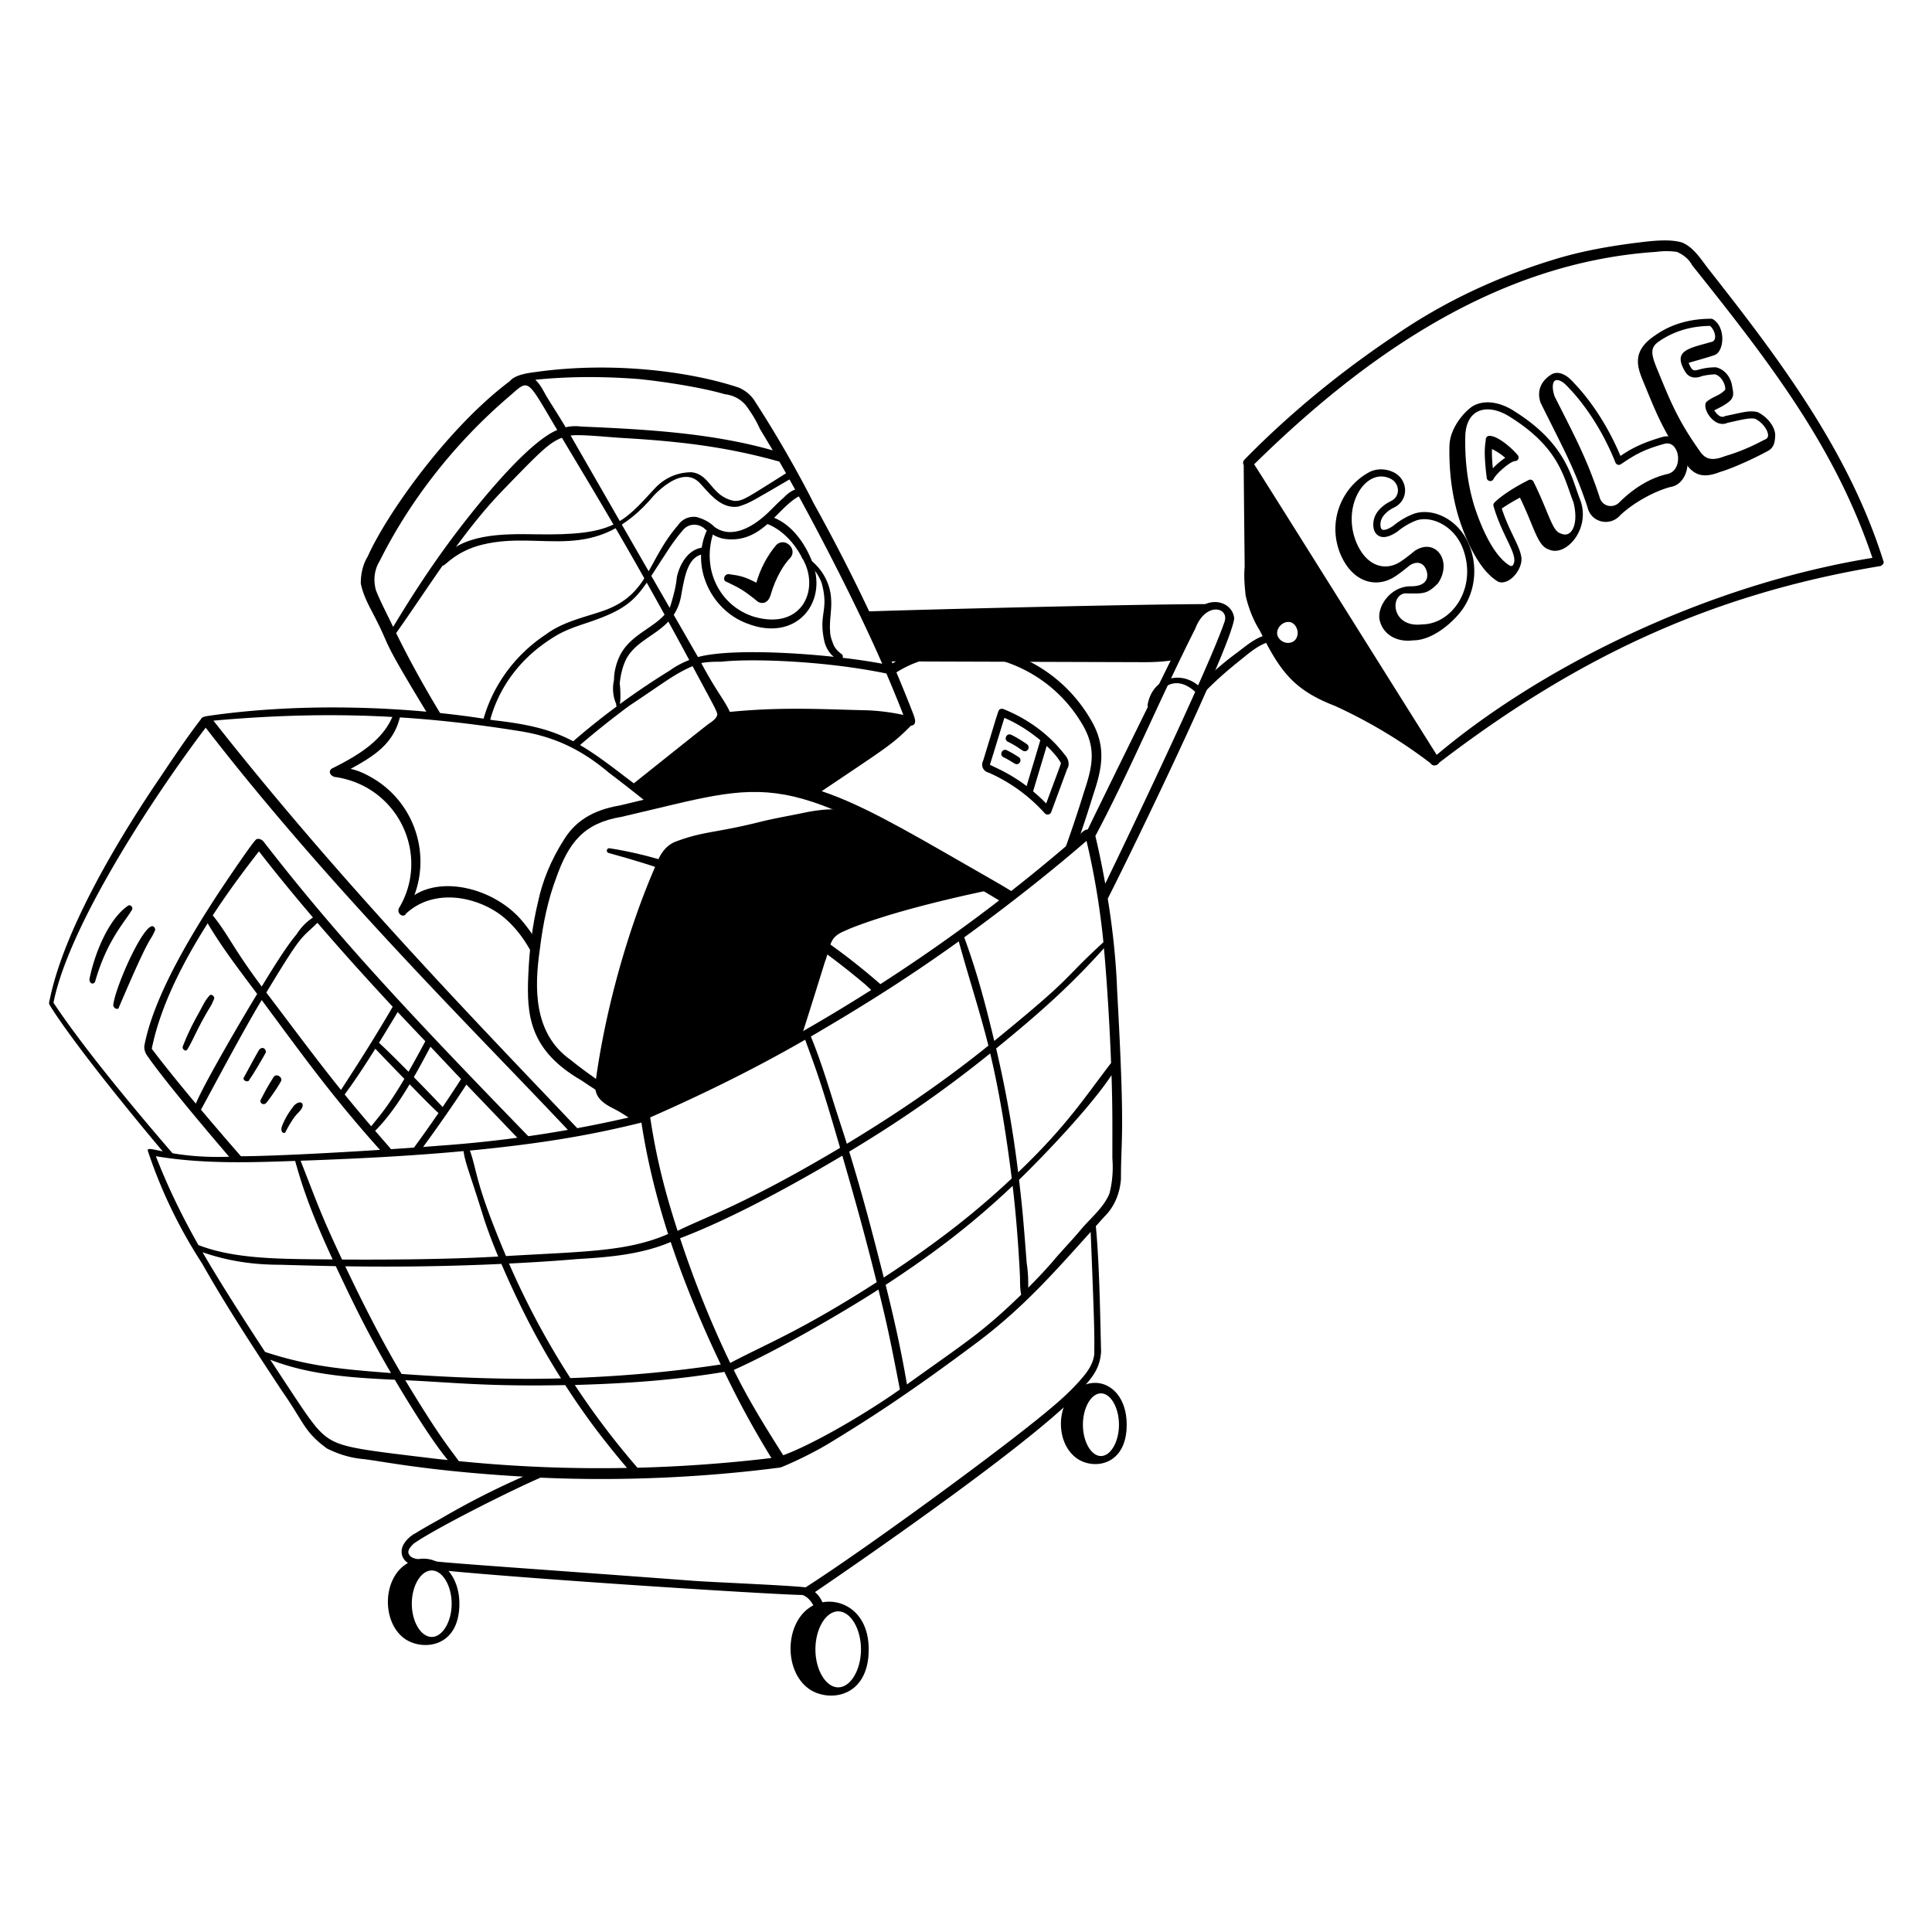 <svg xmlns="http://www.w3.org/2000/svg" fill="none" height="400" width="400"><path fill="currentColor" fill-rule="evenodd" d="M183.672 136.931a348.224 348.224 0 0 0-4.687-10.321c12.284-.427 56.309-1.519 71.177-1.536l.002.002c.67 0 1.278.17 1.796.47-1.786-.251-4.136 1.028-5.496 4.652l-3.17 6.428c-1.812.301-3.9.472-6.29.472l-53.332-.167z" clip-rule="evenodd"/><g fill="currentColor"><path d="M226.322 164.612c1.788-5.362 2.888-9.918-.48-15.604-9.432-16.167-29.826-19.323-41.967-11.066l.803 1.882c11.192-7.959 30.476-5.049 39.44 10.198 2.936 4.992 2.04 8.762.3 13.982-1.39 4.54-2.924 9.019-4.494 13.343l2.976-2.382a259.701 259.701 0 0 0 3.422-10.353z"/><path d="M220.464 156.286c-3.166-4.142-7.566-7.42-12.728-9.484a.797.797 0 0 0-.642.02c-.446.214-.16-.362-3.524 10.612-.644 1.29.228 2.352 1.094 2.518a34.112 34.112 0 0 1 11.638 8.426.8.8 0 0 0 1.346-.256l3.306-8.944c.46-.656.434-1.902-.492-2.892h.002zm-12.52-7.666c2.904 1.258 5.446 2.966 7.444 4.642-.506 1.728-2.4 8-2.84 9.488-3.938-2.986-7.116-4.054-7.61-4.448.172-.414.21-.59 3.008-9.682h-.002zm8.656 17.728a34.516 34.516 0 0 0-2.708-2.5c.502-1.708 2.38-7.928 2.818-9.404 1.46 1.388 2.5 2.672 2.94 3.542.004.202-.266.834-3.048 8.362h-.002z"/><path d="M212.17 155.54c-.586 0-1.148-.848-3.494-1.968-.956-.456-.266-1.898.69-1.444 1.552.742 3.2 1.912 3.27 1.96.632.45.312 1.452-.464 1.452h-.002zM210.482 158.218c-.438 0-1.088-.666-2.722-1.448-.954-.456-.264-1.902.69-1.444.904.432 1.842 1.01 2.47 1.42.666.434.356 1.47-.438 1.47v.002z"/></g><g fill="currentColor"><path d="M160.698 112.856c-1.936 2.26-3.37 5.172-4.102 7.782-2.534-1.27-3.25-1.426-5.722-1.776-1.058 0-1.262 1.418-.484 1.576 2.69 1.336 3.182 1.468 6.184 3.864.846.846 2.418.866 2.998-1.184 1.038-3.67 2.906-6.462 3.932-7.488 1.83-1.832-.998-4.596-2.804-2.774h-.002z"/><path d="M168.302 116.694c-1.508-4.148-4.6-8.624-9.056-9.84-.95-.32-1.558 1.212-.594 1.55 3.156 1.112 5.896 4.088 7.34 6.974 3.922 6.274.31 15.15-9.712 12.364-7.11-2.088-11.26-9.788-8.474-17.746.072-.216-.056-.622-.392-.762-.388-.16-.852.134-.95.334-3.632 7.466.592 16.71 8.242 19.53 10.064 3.916 16.61-4.222 13.596-12.406v.002zM163.924 97.5c-.23-.078-.47-.016-.596.12-8.496 5.292-9.498 6.246-11.412 6.072-4.67-.936-4.846-5.492-8.73-5.918-2.994 0-5.66 1.192-7.71 3.448-6.704 7.31-8.704 9.672-24.482 9.4-6.97-.124-15.72-.18-19.854 5.568-.388.392.074.906.606.906.458 0 2.658-3.002 8.146-4.342 12.572-3.074 23.284 4.492 35.624-10.33 1.704-1.702 4.23-3.726 6.606-3.69 1.722.026 2.6 1.066 3.416 1.99 1.86 2.098 4.178 4.708 7.402 4.14 2.596-.866 2.312-.838 11.108-5.948.626-.416.416-1.228-.124-1.412V97.5z"/><path d="M166.464 101.578c-.098-.236-.294-.256-.574-.256-1.53-.406-3.004 1.066-3.782 1.846-1.382 1.184-2.588 2.584-3.944 3.746-2.25 1.95-6.578 4.82-10.234 2.182-.952-.952-2.12-1.602-3.718-2.054-1.524-.218-2.994.438-3.816 1.676-6.432 7.42-6.02 14.298-15.25 17.654-3.568 1.296-8.468 2.244-12.086 4.958-6.794 4.465-11.335 11.15-13.141 18.213h1.435c1.779-7.008 6.23-13.32 13.412-17.709 2.088-1.32 4.424-2.1 6.684-2.852 10.494-3.502 10.568-5.626 16.668-14.784a38.153 38.153 0 0 1 3.324-4.496c1.086-1.268 2.906-1.414 4.292-.378.43.428 2.244 1.958 4.31 2.252 7.642 1.018 10.734-6.172 15.17-8.71.35-.2.7-.4 1.046-.638.208-.208.286-.452.204-.65z"/><path d="M145.73 113.344c-3.202.212-5.016 3.446-5.602 6.184-.196 2.144-.792 4.13-1.35 6.004-2.216 4.438-8.304 5.298-10.65 10.658-.662 1.542-1.01 3.148-1.002 4.586-.388 1.744-.222 3.478.478 5.036a.3.3 0 0 0 .258.454h.16a.292.292 0 0 0 .178-.068c.318-.302.308-3.186.106-4.732.224-2.01.666-3.654 1.346-5.016 2.822-5.288 10.366-5.464 11.46-13.682.644-3.194 1.222-7.676 4.632-8.038.788 0 .808-1.386-.02-1.386h.006zM174.31 135.478c-.844-.634-1.348-1.192-1.674-1.842-.394-.986-.768-1.916-.768-2.87-.194-2.316.394-4.522.198-6.89-.208-3.542-2.356-6.964-5.472-8.718a.303.303 0 0 0-.118-.038h-.12c-.386 0-.402.576-.016.598 1.716 1.356 3.016 3.06 3.756 4.904 1.628 5.962-.726 6.304.59 12.214.638 2.554 2.6 3.814 3.204 3.814.55 0 .824-.774.42-1.17v-.002z"/><path fill-rule="evenodd" d="M188.912 147.384c-5.518-14.16-12.388-28.67-20.43-43.146l-.052-.102c-.54-1.075-5.122-10.208-11.976-20.8-.786-1.374-1.994-2.44-3.516-3.092-10.374-3.458-26.488-5.38-41.762-3.258l-.367.05c-1.535.202-4.162.549-5.251 1.874-13.076 9.81-25.674 27.824-29.442 36.346-.918 1.47-1.424 3.416-1.418 5.54.356 1.78 1.082 3.484 2.202 5.608 1.593 3.02 2.21 4.424 2.75 5.648 1.057 2.403 1.807 4.109 9.028 15.97l2.97.488c-3.345-5.493-6.646-11.346-9.63-17.436l-.002.002c1.76-2.488 3.479-5.012 5.197-7.534 5.26-7.724 10.513-15.44 16.963-22.104 7.76-8.018 9.464-9.732 12.158-10.81.981 1.648 1.976 3.312 2.999 5.02 6.011 10.042 12.956 21.645 23.367 41.002-1.432.56-2.812 1.29-4.022 2.17-6.79 4.182-13.994 9.368-20.61 15.187l1.413.775c2.824-2.472 6.242-5.248 10.665-8.568a524.75 524.75 0 0 0 4.992-3.366c3.742-2.547 5.42-3.69 8.25-4.928.844 1.576 1.554 2.894 2.15 4 3.005 5.586 3.102 5.766 2.888 6.3-.271.678-1.016 1.181-1.674 1.626l-.006.004c-.432.292-8.097 6.405-16.132 12.824l4.524 3.701 7.514-1.571c4.552-1.106 9.066-1.774 13.6-2.168 4.307 0 8.47.796 12.517 2.078 2.175-1.465 4.05-2.724 5.677-3.816l.01-.007c9.76-6.55 10.624-7.131 14.156-10.653 1.36-.133.791-1.592.345-2.737l-.045-.117zm-44.402-11.348c7.596-2.08 27.658-.618 38.142 1.38-5.654-12.968-14.942-30.822-21.29-41.844-11.262-3.164-21.118-4.226-32.386-4.888-.965-.057-2.074-.144-3.219-.234-2.908-.23-6.043-.477-7.619-.28l26.372 45.866zm5.54-54.418c-4.45-1.326-12.288-2.59-17.932-3.154v.002c-7.702-.578-14.688-.514-21.294.158.86.787 1.42 1.803 1.946 2.756.109.197.216.391.324.58.533.888 1.026 1.67 1.568 2.53.68 1.08 1.438 2.283 2.452 3.974a8.934 8.934 0 0 1 3.25-.148c14.304.594 27.262 1.428 39.636 4.928l-2.684-4.476c-.742-1.662-1.67-3.21-2.94-4.902-1.09-1.274-2.592-2.054-4.326-2.248zm-71.44 34.526c-1.112 1.852-1.366 3.896-.768 6.092.669 1.668 1.365 3.083 2.318 5.022.37.752.778 1.582 1.238 2.536 3.802-6.328 7.504-11.958 11.286-17.116 4.292-5.874 15.968-20.866 22.686-23.654a744.983 744.983 0 0 1-1.533-2.59c-2.81-4.765-3.89-6.595-5.048-6.646-.721-.032-1.473.627-2.694 1.696-.233.205-.483.424-.753.656-11.138 9.546-20.382 21.304-26.732 34.004zm96.268 30.791c1.314.038 2.643.077 4 .111l.002-.002a42.88 42.88 0 0 1 8.154.978 283.95 283.95 0 0 0-3.516-8.58c-12.89-2.664-28.08-3.124-34.188-2.442-1.378 0-2.77.016-4.136.28 1.695 3.188 2.96 5.16 3.938 6.686.84 1.31 1.469 2.29 1.978 3.428 8.926-.892 16.075-.683 23.768-.459z" clip-rule="evenodd"/></g><g fill="currentColor"><path d="M102.19 149.122c13.11 1.458 17.178 3.964 27.396 11.826 2.24 1.67 4.437 3.362 6.592 5.079l-1.749.502a328.99 328.99 0 0 0-8.391-6.569c-5.856-4.956-11.4-7.356-17.738-8.476-18.988-3.078-38.236-4.61-64.112-2.28 27.11 34.444 56.309 64.29 76.008 85.096l-1.835.464c-2.635-2.786-4.723-4.982-5.331-5.624-18.632-19.548-46.584-47.59-70.444-78.482-9.92 13.054-28.24 40.474-31.516 56.942 5.309 8.014 14.55 19.492 25.189 31.802l-2.066-.42c-11.512-13.684-20.392-25.196-23.847-30.8-.328-.532-.126-.846-.04-1.266 2.924-14.164 13.548-32.036 21.522-43.996 3.25-4.78 6.322-9.552 9.74-13.97.24-.508.712-.61 1.752-.76 19.338-2.794 41.412-1.976 58.87.932z"/><path d="M26.538 187.5c-3.946 2.63-6.92 9.708-8.018 15.228 0 .986.842 1.158 1.16.53l.02-.052c2.47-8.64 6.2-12.36 7.66-14.912.222-.394-.36-1.106-.82-.792l-.002-.002zM31.77 191.826c-1.818-1.124-7.83 12.24-8.322 16.226 0 .76 1.096 1.172 1.186.466 6.904-16.18 6.236-13.042 7.47-15.92.078-.172-.034-.586-.334-.772zM43.442 206.064c-.942.942-1.516 2.274-2.316 3.712-1.404 2.52-2.198 4.154-3.268 6.834-.234.56.542 1.256.928.664 1.034-1.656 1.648-3.358 3.458-6.616 1.428-2.574 1.386-2.128 2.084-3.878.182-.438-.564-1.046-.884-.718l-.002.002zM53.692 217.298c-.192.184-3.078 5.574-3.2 5.774-.394.652.972 1.164 1.136.468.958-1.296 3.162-5.174 3.312-5.462.39-.448-.342-1.692-1.25-.78h.002zM56.59 223.092c-.05.1-1.088 1.584-2.544 4.496-.474.56.394 1.438 1.054.778.386-.386 2.442-3.28 2.994-4.376.68-.826-.932-2.004-1.504-.896v-.002zM60.554 229.356c-.192.2-1.344 1.722-2.102 3.614-.61 1.522.436 1.848.646 1.428.54-1.082 1.596-2.954 2.51-3.87.53-.53 1.352-1.408.962-2.048-.362-.594-1.552.002-2.018.876h.002zM108.136 190.71c-5.36-6.432-15.95-9.456-22.334-5.396 3.362-9.044-.26-19.32-8.688-24.236-1.746-1.018-3.052-1.57-4.528-1.886 4.708-2.588 9.054-5.174 10.314-11.144 0-.49-1.108-1.418-1.296-.592-1.932 5.778-7.648 9.04-12.888 11.662-.766.512-.448 1.416.52 1.728 13.242 1.818 19.928 16.23 13.372 27.164-.536 1.08.88 2.208 1.496 1.108 5.53-5.094 13.984-3.732 19.484.25 3.028 2.293 5.207 5.366 6.776 8.451l.798-2.819a29.227 29.227 0 0 0-3.026-4.29z"/><path fill-rule="evenodd" d="M54.494 174.15c-.394-.394-.986-.592-1.38-.394-.472 0-7.552 10.64-7.686 10.84-5.63 8.568-13.53 21.482-15.514 31.782-.118.608.03 1.414.496 2.094 2.572 3.756 9.295 12.028 17.586 21.666h2.538a716.403 716.403 0 0 1-8.93-10.392c.47-.752 8.726-16.402 12.582-22.696 9.091 12.282 15.013 20.52 25.174 31.782h2.405c-1.48-1.692-3.42-3.928-4.097-4.712 2.626-2.612 5.014-6.068 7.138-9.63 2.57 2.636 5.044 5.132 5.98 5.954a278.438 278.438 0 0 1-5.719 8.03h1.801c3.625-4.94 7.092-9.886 9.69-13.926 1.8 1.878 7.312 7.616 11.314 11.814l1.942-.674c-25.388-26.164-39.948-41.685-55.32-61.538zm23.212 42.98c-2.036 3.258-4.15 6.49-6.348 9.466v.002a374.662 374.662 0 0 0 5.5 6.59c.29-.378.59-.744.912-1.14.323-.394.67-.82 1.054-1.312 1.154-1.48 2.652-3.576 4.892-7.366-2.63-2.708-5.15-5.338-6.01-6.24zm11.418-.426c-1.048 1.978-2.194 4.13-3.446 6.31 2.39 2.434 4.704 4.84 5.964 6.182 1.274-1.88 2.55-3.8 3.818-5.792a791.682 791.682 0 0 1-3.964-4.188c-.79-.838-1.58-1.676-2.372-2.512zm-4.546 5.192a224.059 224.059 0 0 0 3.48-6.32c-1.904-2.014-3.83-4.02-5.718-6.046a585.44 585.44 0 0 1-3.876 6.374c1.226 1.092 3.63 3.476 6.114 5.992zm-13.98 3.762c3.632-5.556 7.266-11.294 10.708-17.22-5.3-5.706-10.516-11.478-15.584-17.384-.612.608-1.1 1.057-1.53 1.451-2.017 1.856-2.745 2.525-9.056 12.999 1.535 2.01 3.059 4.032 4.58 6.048 3.61 4.786 7.202 9.55 10.882 14.106zm-5.8-35.7c-3.818-4.478-7.56-9.028-11.182-13.694h-.002c-3.282 4.22-6.272 8.224-9.566 13.258 1.511 1.865 2.5 3.43 3.744 5.396 1.417 2.242 3.165 5.006 6.394 9.334.135-.218.294-.48.474-.774 1.544-2.524 4.604-7.53 6.732-10.014a11.29 11.29 0 0 1 3.406-3.506zm-21.804 1.21c-5.258 8.27-9.834 17.316-11.572 25.966l-.002.002c2.298 3.052 5.448 6.958 9.128 11.356 1.712-4.178 9.82-18.01 12.696-22.702-.496-.666-.991-1.326-1.483-1.984-3.094-4.131-6.087-8.127-8.767-12.638z" clip-rule="evenodd"/></g><g fill="currentColor"><path d="M210.364 185.134c-1.722-1.148-3.548-2.192-5.318-3.203l-.072-.041c-28.562-16.302-39.428-23.938-60.474-18.874-5.21 1.254-10.64 2.364-16.146 3.742-5.932.99-9.284 3.486-11.44 6.838-2.904 4.516-4.644 8.916-5.556 13.292-1.096 4.572-1.762 9.63-1.98 15.036-.372 8.208.198 15.508 10.972 21.746 2.344 1.604 6.906 4.516 12.486 7.852l1.866-.858c-6.942-4.182-12.989-8.284-16.57-11.232-7.756-5.476-7.484-15.046-6.378-22.78.69-5.758 1.782-10.57 3.336-14.718 2.654-7.58 5.796-11.514 13.582-12.814 32.044-7.4 31.876-10.7 78.686 17.608l3.006-1.594z"/><path fill-rule="evenodd" d="M188.81 173.219c5.486 3.135 10.974 6.272 16.46 9.603v-.004c.404 0 .82.97 0 1.38-8.82 1.838-21.002 4.732-29.366 8.082-.267.133-.546.253-.829.374-1.38.593-2.841 1.22-3.311 3.568-.197.493-.345.986-.493 1.479-.148.493-.296.986-.493 1.479a1864.132 1864.132 0 0 1-4.973 15.822c-10.506 6.048-21.283 11.56-32.275 16.456-.782.194-1.566.384-2.351.568-.452-.284-.863-.546-1.24-.786-1.05-.67-1.838-1.172-2.519-1.512-2.398-1.196-4.522-2.458-4.14-5.518 2.094-15.708 6.936-32.076 12.022-43.952.08-.191.158-.382.236-.573.889-2.166 1.745-4.253 4.1-5.339 3.449-1.326 5.7-1.733 8.776-2.288 2.231-.402 4.896-.883 8.766-1.85 2.091-.524 4.19-.932 6.283-1.339 1.06-.206 2.12-.412 3.177-.633 9.14-1.91 14.13.436 22.074 4.928l.096.055z" clip-rule="evenodd"/><path d="M126.209 175.624c-.622-.092-.808.814-.208.976 19.552 5.332 35.28 12.12 53.192 27.268.674.674 1.387 1.282 2.088 1.87l1.77-1.296c-18.94-16.826-40.171-26.252-56.842-28.818z"/></g><path fill="currentColor" d="M83.934 323.924c-4.76 3.242-4.838 11.936-.204 15.314 3.578 2.604 11.382 2.044 11.382-7.21 0-7.532-6.236-11.48-11.178-8.104zm5.452 14.992c-2.238 0-4.128-3.154-4.128-6.886s1.89-6.886 4.128-6.886c2.238 0 4.126 3.154 4.126 6.886s-1.89 6.886-4.126 6.886z"/><path fill="currentColor" d="M229.346 186.058c4.854-9.51 25.53-52.154 26.184-58.028-.404-4.046-6.7-5.074-9.026.356-.104.188-18.078 36.676-21.288 43.336-.306.02-.646.148-1.022.458-28.002 24.5-57.446 42.778-90.16 57.912-.592-.266-1.5.07-1.482.71-13.676 3.298-27.732 5.442-41.79 6.418-6.994.582-31.416 2.168-41.192 2.168-14.292.894-19.586-2.81-18.92-.986 2.76 8.278 6.504 15.964 11.234 23.256 5.124 9.066 10.84 17.738 16.556 26.41 4.562 6.514 4.502 8.362 9.264 11.826 2.366 1.182 4.736 1.91 7.292 2.168 3.828.386 13.114 2.48 33.314 3.656a163.379 163.379 0 0 0-17.152 8.76c-1.774.986-3.548 1.97-5.124 2.956-1.182.592-2.364 1.774-2.76 2.956-.788 2.958 2.366 4.14 4.534 4.336 15.418 1.792 71.584 5.4 78.378 5.5 2.304.902 2.902 4.03 3.154 4.536.318.636 1.182.452 1.182 0 .556-1.67-.326-3.944-1.796-5.136 9.488-6.44 48.802-33.56 55.864-42.742 1.97-2.168 3.178-4.044 3.376-7-.192-7.892-.34-18.062-1.082-26.02.678-.75 1.346-1.532 2.042-2.258 1.926-2.016 2.956-4.73 3.154-7.49 0-9.078.908-8.508-.788-39.026-.232-6.402-.924-12.73-1.94-19.036l-.006.004zm-123.96 75.546c4.732-.236 9.456-.522 14.15-.93 6.548-.376 13.268-.952 19.33-3.536 2.926 8.782 6.556 17.4 10.358 25.362-10.288 1.56-20.702 2.454-31.138 2.82a165.702 165.702 0 0 1-12.698-23.716h-.002zm10.77 23.776c-10.434.298-22.612-.166-33.022-.92-4.15-6.988-8.172-14.946-11.652-22.292 11.63.188 22.328-.026 32.322-.488 4.222 9.748 7.966 16.754 12.354 23.702l-.002-.002zm65.352-19.914c-15.564 9.982-22.238 12.478-30.32 16.72-4.03-8.362-7.47-17-10.388-25.824 10.872-4.114 24.038-11.412 33.594-17.092 2.586 8.912 4.854 17.058 7.114 26.198v-.002zm-5.688-27.038c10.122-6.09 19.324-12.382 29.19-20.328 1.998 8.336 3.452 17.74 4.46 25.882-6.732 6.32-14.542 12.724-26.494 20.518-2.556-10.056-4.258-16.602-7.154-26.074l-.002.002zm-25.842 45.608c2.502 5.148 5.178 10.392 9.734 17.832a299.415 299.415 0 0 1-27.736 2.01 164.128 164.128 0 0 1-12.972-17.136c13.242-.362 22.122-1.264 30.974-2.708v.002zm1.938-.406c9.032-4.008 22.51-11.87 29.958-16.646 1.584 6.492 2.184 8.966 4.438 20.69-6.426 4.564-17.454 11.152-24.154 13.622-3.784-5.994-7.122-11.32-10.242-17.666zm31.448-17.612c9.198-6.02 17.39-12.064 26.294-20.5 1.126 9.462 1.526 18.884 1.526 19.096 0 1.146.014 2.294.24 3.44-8.158 7.922-11.44 9.808-23.652 18.578-1.154-6.872-2.688-13.744-4.41-20.614h.002zm22.876-48.944c8.34-6.804 15.022-12.606 22.318-20.746.662 7.184 1.208 16.544 1.48 23.752-5.604 7.272-9.072 12.896-19.244 22.638-1.086-9.018-2.64-17.446-4.554-25.644zm41.21-86.878c2.116-5.642 6.988-4.506 6.11-1.576-2.966 8.898-19.218 42.96-24.732 54.34-.596-3.294-1.256-6.584-2.046-9.874 7.314-13.776 13.654-29.05 20.668-42.892v.002zm-22.504 43.896c1.64 6.862 2.8 13.944 3.504 20.984-9.224 8.478-5.362 6.382-22.598 20.436-1.822-7.58-3.54-14.166-6.22-21.446 9.992-7.248 18.98-14.468 25.316-19.974h-.002zm-26.444 20.806c1.988 7.266 4.29 14.254 6.136 21.586-9.228 7.456-19.148 14.192-29.308 20.32-.896-2.886-1.87-5.752-2.776-8.654-1.402-4.492-2.826-9.036-4.674-13.554 10.994-6.426 20.28-12.268 30.622-19.7v.002zm-31.804 20.368c2.136 5.854 3.224 8.524 7.23 22.382-19.66 11.708-27.872 14.308-33.64 17.188-2.054-6.362-4.222-13.754-5.67-23.492 10.948-4.812 21.714-10.104 32.08-16.08v.002zm-33.898 17.15c1.182 7.77 3.096 15.516 5.522 23.068-8.43 3.692-17.408 3.612-33.56 4.57-6.556-15.508-5.886-17.422-7.476-21.844 15.284-1.482 25.208-3.242 35.514-5.792v-.002zm-36.824 5.906c.316 2.494 1.304 4.512 4.246 14.072a111.961 111.961 0 0 0 2.93 7.756c-9.662.578-22.656.682-32.336.622-4.334-9.246-4.836-10.886-8.576-20.456 11.258-.398 22.522-.95 33.738-1.994h-.002zM41.082 257.78c-3.364-5.942-6.224-11.768-8.816-18.402 9.586 1.632 19.446 1.314 28.842.978 1.35 4.888 3.2 10.558 7.768 20.394-10.704-.088-20.134-.012-27.794-2.97zm.858 1.486c5.27 1.828 10.45 2.588 16.102 2.588 3.79.112 7.636.21 11.48.288 3.766 8 6.48 13.614 11.428 22.134-9.444-.738-16.612-1.266-26.066-4.368-4.046-6.178-9.25-14.246-12.946-20.642h.002zm48.624 42.796c-19.136-2.314-21.316-2.376-25.03-6.504-2.098-2.624-2.804-3.748-9.58-14.04 8.226 3.184 17.002 3.742 25.794 4.144 2.686 4.554 7.582 12.562 10.974 16.618-.718-.078-1.44-.132-2.158-.218zm4.41.446c-1.764-2.576-3.552-4.284-11.066-16.748 9.454.424 16.954 1.342 33.116 1.008 4.198 6.5 7.996 11.48 12.79 17.15a290.74 290.74 0 0 1-34.84-1.41zm131.584-22.126c-.196 1.774-1.182 3.35-2.364 4.73-1.972 2.366-4.336 4.534-6.702 6.504-9.614 8.136-38.458 29.204-50.708 37.03-3.562-.436-19.252-1.06-23.202-1.356-58.91-4.416-57.838-3.878-58.93-5.518-.394-.788.394-1.576.986-2.168 4.2-3 19.984-10.964 26.288-13.674 16.882.778 34.174-.082 49.594-2.092.2 0 5.782-2.332 10.644-5.322 6.684-4.11 14.9-9.156 30.55-20.892 9.222-7.01 15.28-13.892 23.096-22.566.92 22.602.752 21.474.752 25.326l-.004-.002zm3.154-33.308c-1.182 2.956-3.942 5.124-5.914 7.49-1.97 2.366-3.942 4.336-5.912 6.702a107.304 107.304 0 0 1-5.014 5.342 28.62 28.62 0 0 0-.308-5.146c-.744-9.68-.918-11.522-1.584-17.196 5.25-5.088 14.806-15.106 19.15-21.66.216 6.992.174 9.524.174 17.174.196 2.562 0 4.928-.592 7.292v.002z"/><path fill="currentColor" d="M167.648 332.804c-5.182 3.508-5.33 13.1-.24 16.806 3.988 2.9 12.45 2.036 12.45-8.128 0-9.208-7.834-11.644-12.21-8.678zm5.892 16.55c-2.558 0-4.72-3.606-4.72-7.874s2.162-7.872 4.72-7.872 4.718 3.604 4.718 7.872-2.162 7.874-4.718 7.874zM223.108 287.488c-4.58 3.148-4.584 11.308-.176 14.444 3.434 2.446 10.338 1.584 10.338-6.962 0-7.452-5.674-10.562-10.162-7.48v-.002zm4.83 13.972c-2.024 0-3.734-2.972-3.734-6.492s1.71-6.492 3.734-6.492 3.734 2.972 3.734 6.492-1.71 6.492-3.734 6.492z"/><g fill="currentColor"><path d="M389.948 116.206c-7.096-22.666-21.484-41.784-36.068-60.31-1.576-1.972-3.154-4.73-5.716-5.716-2.524-.722-6.064-.316-8.672 0-5.9.716-12.022 1.774-17.738 3.548-11.628 3.546-22.666 8.672-32.718 15.57-11.234 7.49-21.878 16.162-31.338 25.818-.394.394-.394.79-.198 1.184.018 4.632.198 21.088.198 21.088-.198 1.97 0 3.942.196 5.912.592 2.562 1.578 5.124 2.956 7.292 4.13 8.258 6.866 12.224 15.57 15.57 6.992 3.212 13.614 7.16 19.706 11.822.546.82 1.552.5 1.864-.098 27.59-21.112 55.348-34.75 91.364-40.696.394-.198.788-.592.592-.986l.002.002zm-123.2 16.898c-1.52.06-3.182-1.604-1.84-3.386.796-1.056 2.664-1.556 3.516.252.61 1.294.072 3.066-1.676 3.132v.002zm30.708 23.188c-9.902-15.726-34.988-55.82-37.796-60.166 23.214-22.816 50.582-41.8 83.182-43.976a15.9 15.9 0 0 1 4.336 0c1.38.59 2.562 1.578 3.154 2.758 16.59 20.736 29.686 37.922 37.328 60.594-35.996 5.858-69.962 23.656-90.204 40.788v.002z"/><path d="M263.62 131.338c-2.89-.06-5.28 2.124-7.5 3.788a61.464 61.464 0 0 0-7.902 6.904c-3.858-3.348-9.686-1.704-10.626 3.936 0 .704.868.464 1.126-.19 1.73-4.382 5.296-6.002 9.122-2.174 1.088 1.088.964-.528 8.672-6.702 2.396-1.92 4.294-3.68 7.162-4.246.772-.152.564-1.302-.056-1.314l.002-.002zM367.532 90.306c.122-1.696-1.434-3.902-3.618-4.974-1.728-.43-3.038.048-6.64.784-.234.048-.614.412-1.336-.046-.428-.272-.766-.702-1.012-1.112.616-.332 2.598-1.222 3.4-2.132.814-.924.444-1.872.31-2.814-.25-1.764-1.404-3.506-3.376-3.966-4.498 0-4.448 1.904-5.65-.918.966-.31 3.674-1.016 5.368-1.612 1.984-.698 2.41-5.708-.312-7.41a.732.732 0 0 0-.392-.112c-4.496 0-8.416 1.17-11.654 3.482-4.844 3.242-3.638 6.518-2.412 9.486 2.534 6.136 4.072 10.274 8.744 16.888 1.592 2.388 3.526 3.322 7.126 1.876 2.678-.766 7.322-2.924 9.978-4.38 1.37-.752 1.41-2.108 1.478-3.042l-.002.002zm-2.376.808c-2.688 1.448-5.356 2.554-8.004 3.316-3.324 1.33-4.418.196-5.428-1.316-4.512-6.394-6.048-10.444-8.596-16.618-1.33-3.222-1.512-4.53.322-5.796 2.962-2.046 6.504-3.186 10.592-3.224.976.776 1.588 2.926.422 3.28-4.924 1.404-8.212 1.788-5.556 6.214.702 1.172 1.968 1.498 3.43.912.218-.072 1.554-.356 2.742-.376 1.36.34 2.262 2.252 2.1 3.21-1.392 1.346-2.17 1.194-3.684 2.336-1.52.922 1.254 5.824 4.17 4.49 2.846-.62 4.56-1.104 5.736-.832 1.604.802 2.724 2.504 2.654 3.492-.02.286-.128.642-.902.912h.002zM304.312 113.184c-2.27-5.998-8.118-8.214-11.824-6.724a15.11 15.11 0 0 0-4.06 2.43c-1.298.864-2.052.934-2.324.714-.36-.292-.406-1.3-.096-2.074.47-1.178 1.824-2.074 2.55-2.416 3.258-1.536 2.994-5.824.02-7.306-1.52-.76-3.3-.842-4.8-.198-5.74 2.868-9.16 10.142-6.232 17.172 2.54 5.92 7.456 6.99 11.14 4.66 1.218-.77 2.208-1.604 3.18-2.382 1.058-.694 2.078-.71 2.8-.046.996.92 1.988 4.414-2.61 4.374-4.254.008-6.992 4.288-6.422 6.958.58 2.708 3.168 4.714 6.98 4.23 4.224 0 8.63-4.132 10.31-6.614 2.518-3.716 2.976-8.584 1.388-12.776v-.002zm-9.85 16.084c-6.238.786-6.818-5.86-3.654-6.412 3.884.022 4.562.282 6.922-2.102 3.1-4.65-.592-9.524-4.822-6.704-.954.764-1.924 1.582-3.072 2.308-2.918 1.846-6.816 1.08-8.99-3.986-3.216-7.718 1.994-15.782 7.068-13.246 1.87.934 2.152 3.636.01 4.648-.414.196-2.518 1.27-3.292 3.206-.488 1.22-.464 2.958.538 3.77.936.76 2.306.544 4.138-.678a14.13 14.13 0 0 1 3.728-2.242c3.028-1.214 8.058.844 9.884 5.864 2.976 8.182-2.438 15.562-8.462 15.574h.004zM313.672 95.46a.741.741 0 0 0 .578-1.202c-.948-1.184-3.99-4.022-5.898-4.022a.74.74 0 0 0-.74.74c0 .842-.578 1.744.204 7.976.09.724 1.068.89 1.394.24.628-1.256 3.59-3.73 4.462-3.73v-.002zm-4.594 1.504c-.196-1.968-.214-3.176-.176-3.994.928.45 1.928 1.092 2.742 1.824-.902.584-1.836 1.392-2.566 2.17z"/><path d="M327.17 103.514c-1.816-4.538-2.744-11.494-13.482-18.276-3.046-2.032-6.26-2.496-8.596-1.246-1.344.72-4.916 4.24-5 8.348-.1 4.792.408 9.642 1.806 14.44 1.002 3.258 3.808 11.108 8.356 13.69 2.308.77 5.076-2.712 4.724-5.118-.36-2.45-2.532-5.36-4.052-10.068a39.412 39.412 0 0 1 3.764-2.252c3.014 6.2 3.6 9.938 5.914 10.698 3.496 1.752 8.826-4.188 6.566-10.214v-.002zm-13.916 13.462c-.084.126-.184.284-.596.164-4.068-2.324-6.802-10.37-7.54-12.77-1.352-4.632-1.842-9.324-1.746-13.984.124-5.934 4.77-7.068 9.51-3.908 10.102 6.38 10.936 12.588 12.894 17.538.866 3.502.134 5.58-.76 6.296-.688.552-1.44.362-2.046.068-1.638-.546-2.454-4.608-5.484-10.666a.738.738 0 0 0-.992-.33c-2.346 1.174-5.442 3.02-7.09 4.672a.74.74 0 0 0-.188.724c1.81 6.338 5.326 10.262 4.038 12.198v-.002z"/><path d="M347.622 91.408c-.94-1.004-2.22-1.284-3.414-.942-4.796 1.374-6.94 2.75-8.71 3.926-2.564-6.116-6.188-11.688-10.264-15.764-1.37-1.37-2.92-1.788-4.05-1.09-.756.468-3.422 2.27-2.224 5.836 4.768 9.63 7.03 13.586 9.702 21.59.702 3.16 4.45 4.058 6.566 1.938 2.786-2.784 7.47-5.292 10.744-6.11 3.262-.512 4.908-5.91 1.652-9.386l-.002.002zM321.96 78.794c.622-.382 1.658.308 2.228.878 4.124 4.124 7.776 9.846 10.282 16.11a.739.739 0 0 0 1.096.34c2.624-1.746 4.442-2.982 9.048-4.238 3.146-.858 4.072 5.476.61 6.256-3.588.808-7.026 2.936-10 5.91-1.268 1.268-3.61.872-4.098-1.288-2.624-7.868-5.054-12.366-9.264-20.696-.614-1.842-.394-2.972.096-3.276l.002.004z"/></g></svg>